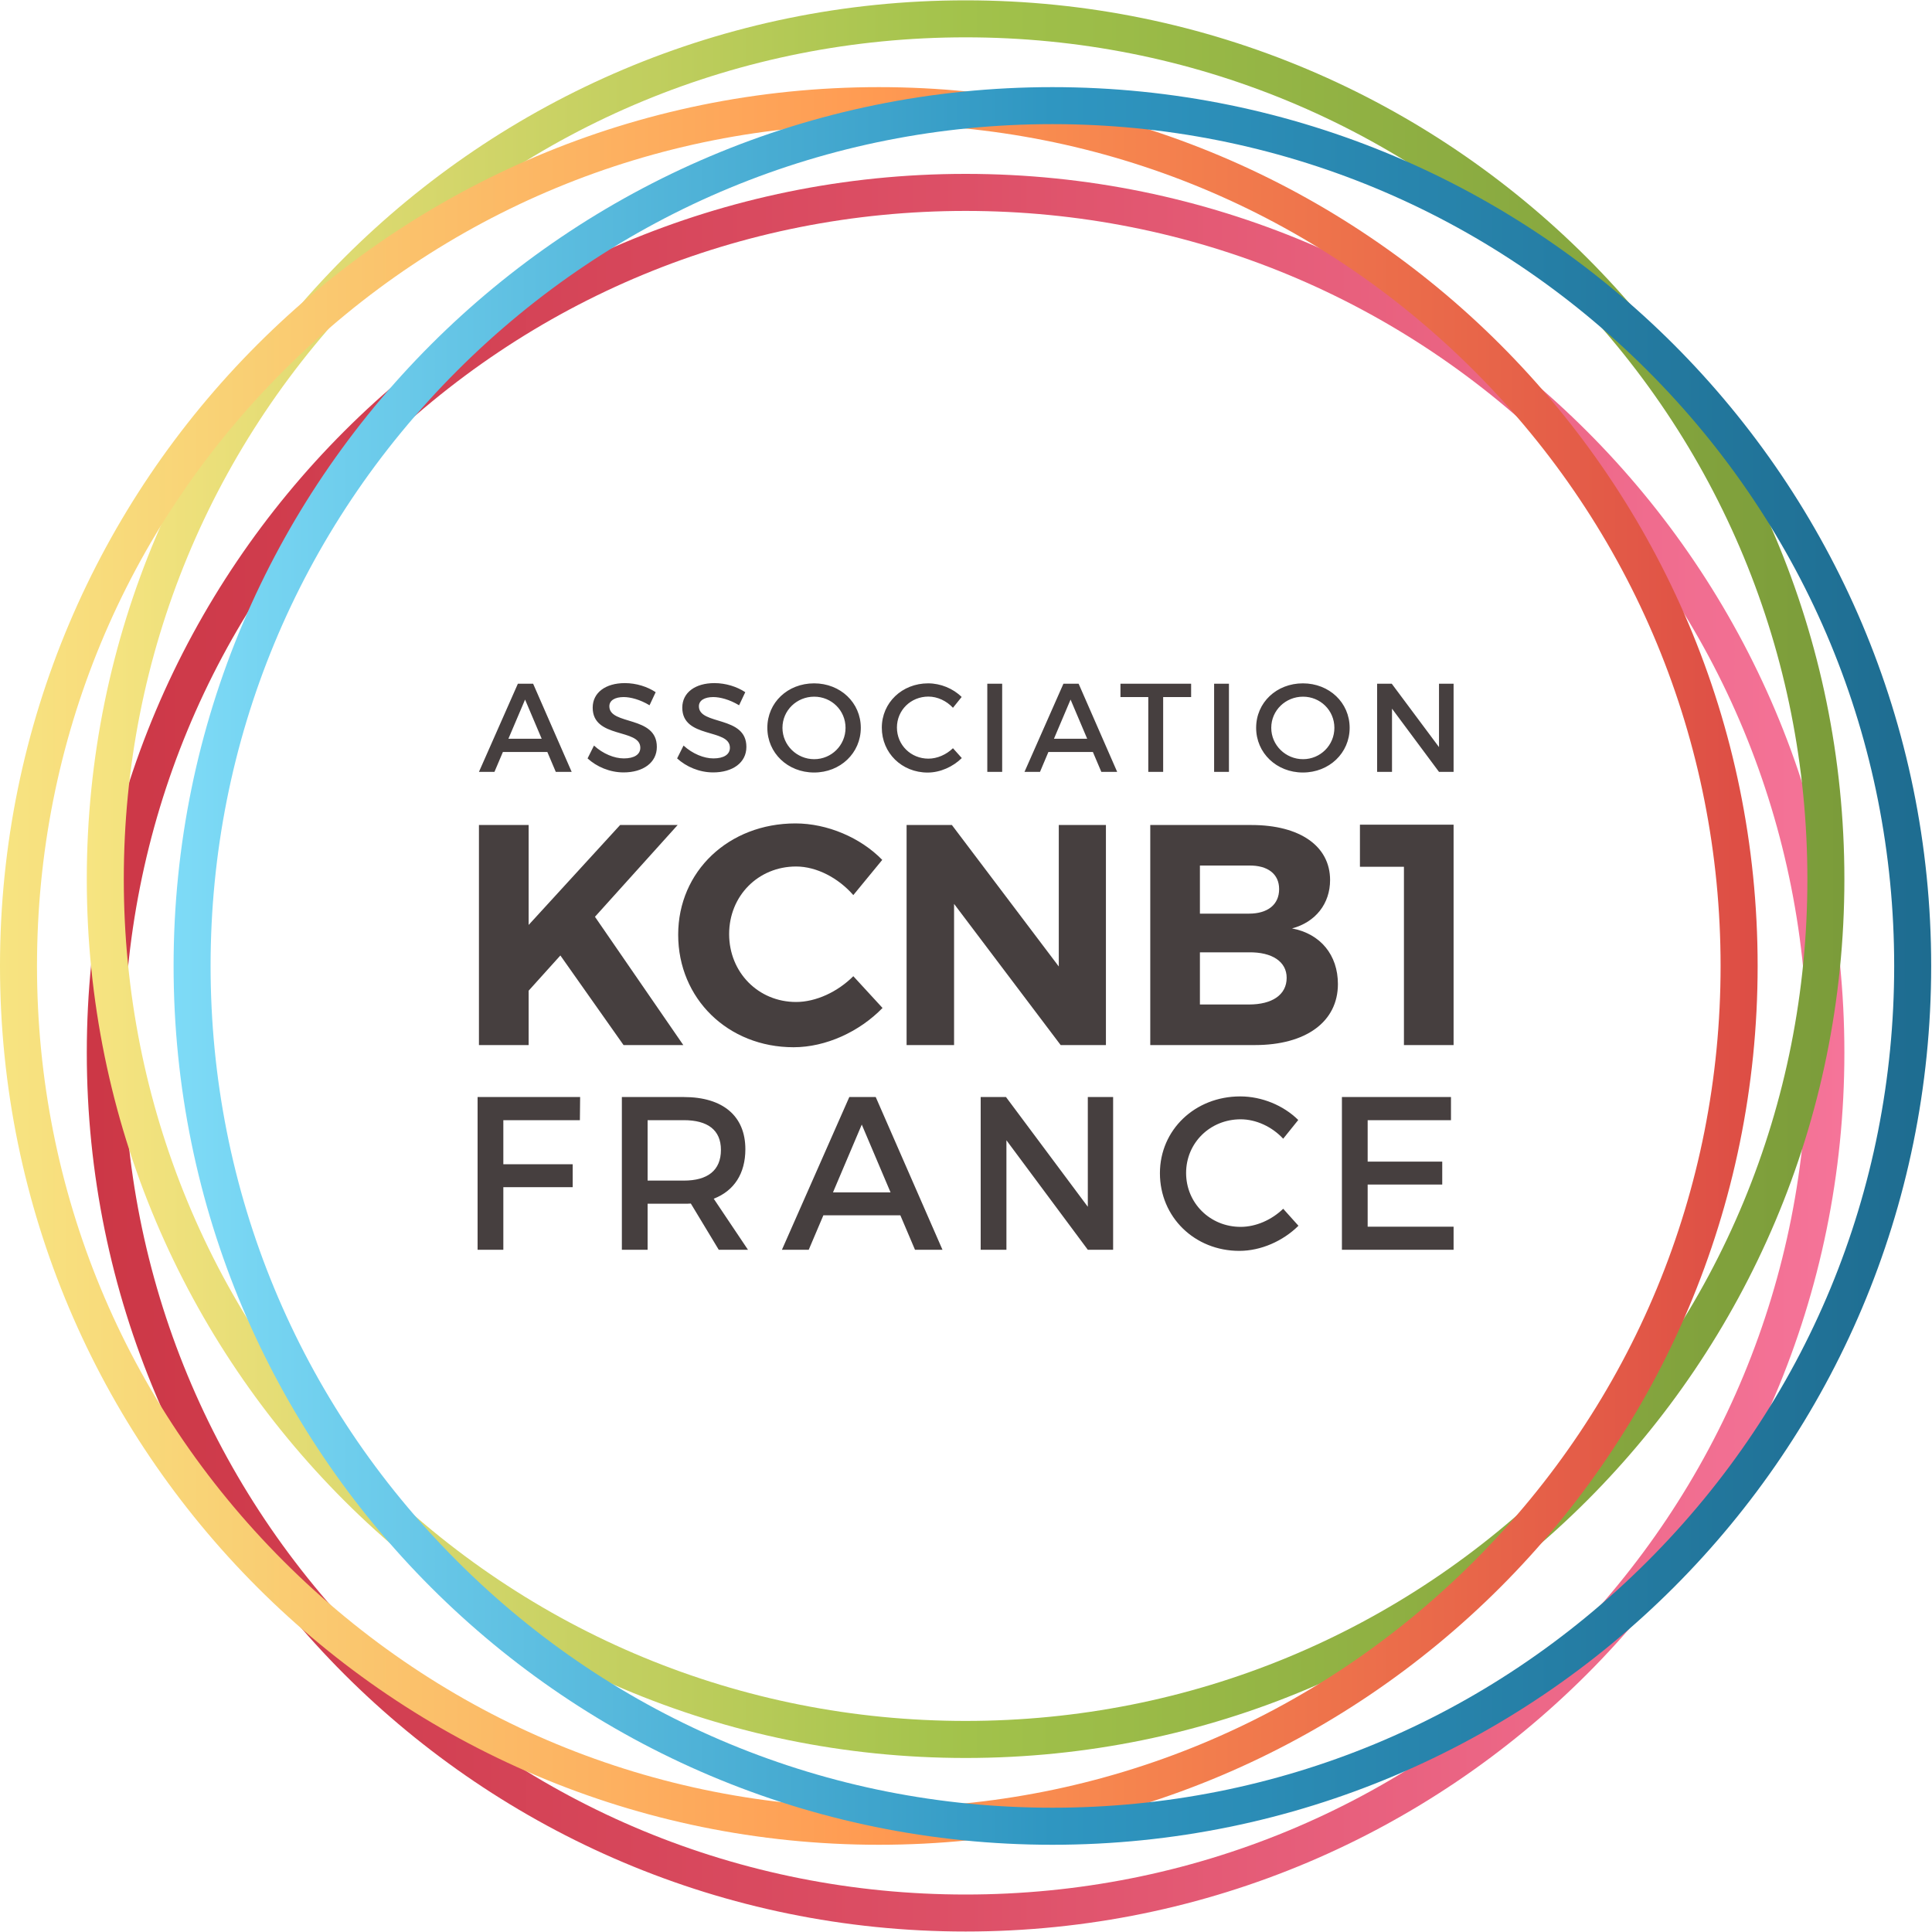 <svg xmlns="http://www.w3.org/2000/svg" viewBox="0 0 400 400" width="400" height="400">
	<defs>
		<linearGradient id="grd1" gradientUnits="userSpaceOnUse"  x1="17.967" y1="217.954" x2="381.865" y2="217.954">
			<stop offset="0" stop-color="#cc3746"  />
			<stop offset="0.5" stop-color="#dd5067"  />
			<stop offset="1" stop-color="#f57499"  />
		</linearGradient>
		<linearGradient id="grd2" gradientUnits="userSpaceOnUse"  x1="17.967" y1="182.018" x2="381.865" y2="182.018">
			<stop offset="0" stop-color="#f7e481"  />
			<stop offset="0.5" stop-color="#a2c24b"  />
			<stop offset="1" stop-color="#7b9c3a"  />
		</linearGradient>
		<linearGradient id="grd3" gradientUnits="userSpaceOnUse"  x1="-0.001" y1="199.986" x2="363.897" y2="199.986">
			<stop offset="0" stop-color="#f7e481"  />
			<stop offset="0.5" stop-color="#ff9a52"  />
			<stop offset="1" stop-color="#dd4d45"  />
		</linearGradient>
		<linearGradient id="grd4" gradientUnits="userSpaceOnUse"  x1="35.935" y1="199.986" x2="399.833" y2="199.986">
			<stop offset="0" stop-color="#7edbf7"  />
			<stop offset="0.5" stop-color="#2f96c1"  />
			<stop offset="1" stop-color="#1e6c90"  />
		</linearGradient>
	</defs>
	<style>
		tspan { white-space:pre }
		.shp0 { mix-blend-mode: multiply;fill: url(#grd1) } 
		.shp1 { mix-blend-mode: multiply;fill: url(#grd2) } 
		.shp2 { mix-blend-mode: multiply;fill: url(#grd3) } 
		.shp3 { mix-blend-mode: multiply;fill: url(#grd4) } 
		.shp4 { opacity: 0.949;fill: #3c3535 } 
	</style>
	<path fill-rule="evenodd" class="shp0" d="M381.86 217.95C381.86 318.44 300.4 399.9 199.92 399.9C99.43 399.9 17.97 318.44 17.97 217.95C17.97 117.47 99.43 36 199.92 36C300.4 36 381.86 117.47 381.86 217.95ZM76.68 94.72C43.76 127.63 25.63 171.4 25.63 217.95C25.63 264.51 43.76 308.27 76.68 341.19C109.6 374.11 153.36 392.24 199.92 392.24C246.47 392.24 290.24 374.11 323.15 341.19C356.07 308.27 374.2 264.51 374.2 217.95C374.2 171.4 356.07 127.63 323.15 94.72C290.24 61.8 246.47 43.67 199.92 43.67C153.36 43.67 109.6 61.8 76.68 94.72Z" />
	<path fill-rule="evenodd" class="shp1" d="M381.86 182.02C381.86 282.51 300.4 363.97 199.92 363.97C99.43 363.97 17.97 282.51 17.97 182.02C17.97 81.53 99.43 0.07 199.92 0.07C300.4 0.07 381.86 81.53 381.86 182.02ZM76.68 58.78C43.76 91.7 25.63 135.47 25.63 182.02C25.63 228.57 43.76 272.34 76.68 305.26C109.6 338.17 153.36 356.3 199.92 356.3C246.47 356.3 290.24 338.17 323.15 305.26C356.07 272.34 374.2 228.57 374.2 182.02C374.2 135.47 356.07 91.7 323.15 58.78C290.24 25.86 246.47 7.73 199.92 7.73C153.36 7.73 109.6 25.86 76.68 58.78Z" />
	<path fill-rule="evenodd" class="shp2" d="M363.9 199.99C363.9 300.47 282.44 381.94 181.95 381.94C81.46 381.94 0 300.47 0 199.99C0 99.5 81.46 18.04 181.95 18.04C282.44 18.04 363.9 99.5 363.9 199.99ZM58.71 76.75C25.79 109.67 7.66 153.43 7.66 199.99C7.66 246.54 25.79 290.31 58.71 323.22C91.63 356.14 135.4 374.27 181.95 374.27C228.5 374.27 272.27 356.14 305.19 323.22C338.1 290.31 356.23 246.54 356.23 199.99C356.23 153.43 338.1 109.67 305.19 76.75C272.27 43.83 228.5 25.7 181.95 25.7C135.4 25.7 91.63 43.83 58.71 76.75Z" />
	<path fill-rule="evenodd" class="shp3" d="M399.83 199.99C399.83 300.47 318.37 381.94 217.88 381.94C117.4 381.94 35.94 300.47 35.94 199.99C35.94 99.5 117.4 18.04 217.88 18.04C318.37 18.04 399.83 99.5 399.83 199.99ZM94.65 76.75C61.73 109.67 43.6 153.43 43.6 199.99C43.6 246.54 61.73 290.31 94.65 323.22C127.56 356.14 171.33 374.27 217.88 374.27C264.44 374.27 308.2 356.14 341.12 323.22C374.04 290.31 392.17 246.54 392.17 199.99C392.17 153.43 374.04 109.67 341.12 76.75C308.2 43.83 264.44 25.7 217.88 25.7C171.33 25.7 127.56 43.83 94.65 76.75Z" />
	<path fill-rule="evenodd" class="shp4" d="M113.32 155.69L104.12 155.69L102.37 159.81L99.16 159.81L107.22 141.56L110.38 141.56L118.36 159.81L115.07 159.81L113.32 155.69ZM112.15 152.95L108.71 144.84L105.26 152.95L112.15 152.95ZM129.13 144.32C127.33 144.32 126.16 145 126.16 146.23C126.16 150.22 136.02 148.08 135.99 154.65C135.99 157.91 133.12 159.92 129.11 159.92C126.24 159.92 123.52 158.74 121.65 157.02L122.98 154.36C124.85 156.08 127.2 157.02 129.16 157.02C131.3 157.02 132.57 156.22 132.57 154.81C132.57 150.74 122.71 153.01 122.71 146.51C122.71 143.38 125.4 141.43 129.37 141.43C131.74 141.43 134.06 142.18 135.75 143.31L134.48 146.02C132.5 144.82 130.51 144.32 129.13 144.32ZM147.68 144.32C145.88 144.32 144.7 145 144.7 146.23C144.7 150.22 154.56 148.08 154.53 154.65C154.53 157.91 151.67 159.92 147.65 159.92C144.78 159.92 142.07 158.74 140.19 157.02L141.52 154.36C143.4 156.08 145.75 157.02 147.7 157.02C149.84 157.02 151.12 156.22 151.12 154.81C151.12 150.74 141.26 153.01 141.26 146.51C141.26 143.38 143.95 141.43 147.91 141.43C150.28 141.43 152.6 142.18 154.3 143.31L153.02 146.02C151.04 144.82 149.06 144.32 147.68 144.32ZM178.22 150.69C178.22 155.9 173.99 159.94 168.55 159.94C163.09 159.94 158.87 155.9 158.87 150.69C158.87 145.44 163.09 141.48 168.55 141.48C173.99 141.48 178.22 145.47 178.22 150.69ZM162 150.69C162 154.31 165 157.18 168.57 157.18C172.14 157.18 175.06 154.31 175.06 150.69C175.06 147.06 172.14 144.24 168.57 144.24C164.97 144.24 162 147.06 162 150.69ZM192.22 144.22C188.57 144.22 185.7 147.03 185.7 150.63C185.7 154.23 188.57 157.07 192.22 157.07C194.04 157.07 195.92 156.24 197.3 154.91L199.13 156.95C197.28 158.77 194.64 159.95 192.06 159.95C186.71 159.95 182.57 155.9 182.57 150.66C182.57 145.47 186.77 141.48 192.16 141.48C194.75 141.48 197.33 142.55 199.1 144.3L197.3 146.54C195.97 145.1 194.07 144.22 192.22 144.22ZM207.49 159.81L204.41 159.81L204.41 141.56L207.49 141.56L207.49 159.81ZM226.27 155.69L217.06 155.69L215.32 159.81L212.11 159.81L220.17 141.56L223.32 141.56L231.3 159.81L228.02 159.81L226.27 155.69ZM225.09 152.95L221.65 144.84L218.21 152.95L225.09 152.95ZM246.61 141.56L246.61 144.32L240.82 144.32L240.82 159.81L237.74 159.81L237.74 144.32L231.98 144.32L231.98 141.56L246.61 141.56ZM254.44 159.81L251.37 159.81L251.37 141.56L254.44 141.56L254.44 159.81ZM279.43 150.69C279.43 155.9 275.2 159.94 269.75 159.94C264.3 159.94 260.07 155.9 260.07 150.69C260.07 145.44 264.3 141.48 269.75 141.48C275.2 141.48 279.43 145.47 279.43 150.69ZM263.2 150.69C263.2 154.31 266.2 157.18 269.78 157.18C273.35 157.18 276.27 154.31 276.27 150.69C276.27 147.06 273.35 144.24 269.78 144.24C266.18 144.24 263.2 147.06 263.2 150.69ZM288.15 141.56L297.93 154.68L297.93 141.56L300.95 141.56L300.95 159.81L297.93 159.81L288.2 146.72L288.2 159.81L285.12 159.81L285.12 141.56L288.15 141.56ZM120.11 227.13L120.06 231.92L104.21 231.92L104.21 241.05L118.57 241.05L118.57 245.79L104.21 245.79L104.21 258.75L98.88 258.75L98.88 227.13L120.11 227.13Z" />
	<path fill-rule="evenodd" class="shp4" d="M148.81 258.75L143.03 249.18C142.57 249.22 142.08 249.22 141.58 249.22L134.08 249.22L134.08 258.75L128.75 258.75L128.75 227.13L141.58 227.13C149.67 227.13 154.32 231.06 154.32 237.93C154.32 242.99 151.97 246.56 147.77 248.18L154.86 258.75L148.81 258.75ZM141.58 244.43C146.46 244.43 149.26 242.36 149.26 238.07C149.26 233.91 146.46 231.92 141.58 231.92L134.08 231.92L134.08 244.43L141.58 244.43ZM186.41 251.62L170.47 251.62L167.44 258.75L161.89 258.75L175.84 227.13L181.31 227.13L195.13 258.75L189.44 258.75L186.41 251.62ZM184.38 246.87L178.42 232.83L172.46 246.87L184.38 246.87ZM208.28 227.13L225.22 249.85L225.22 227.13L230.46 227.13L230.46 258.75L225.22 258.75L208.37 236.08L208.37 258.75L203.04 258.75L203.04 227.13L208.28 227.13ZM256.86 231.74C250.54 231.74 245.57 236.62 245.57 242.85C245.57 249.09 250.54 254.01 256.86 254.01C260.02 254.01 263.28 252.57 265.67 250.26L268.83 253.78C265.63 256.95 261.06 258.98 256.59 258.98C247.33 258.98 240.15 251.98 240.15 242.9C240.15 233.91 247.42 227 256.77 227C261.24 227 265.72 228.85 268.79 231.88L265.67 235.76C263.37 233.28 260.07 231.74 256.86 231.74ZM300.41 227.13L300.41 231.92L283.16 231.92L283.16 240.5L298.6 240.5L298.6 245.25L283.16 245.25L283.16 253.97L300.95 253.97L300.95 258.75L277.83 258.75L277.83 227.13L300.41 227.13ZM129.1 216.37L116.02 197.82L109.45 205.11L109.45 216.37L99.16 216.37L99.16 170.81L109.45 170.81L109.45 191.5L128.39 170.81L140.3 170.81L123.18 189.81L141.47 216.37L129.1 216.37ZM164.82 179.4C157.01 179.4 150.96 185.45 150.96 193.39C150.96 201.33 157.01 207.45 164.82 207.45C168.92 207.45 173.41 205.37 176.67 202.11L182.72 208.69C177.9 213.64 170.94 216.82 164.3 216.82C150.7 216.82 140.41 206.74 140.41 193.52C140.41 180.37 150.89 170.48 164.69 170.48C171.27 170.48 178.16 173.41 182.66 178.03L176.67 185.32C173.54 181.74 169.05 179.4 164.82 179.4ZM197.08 170.81L219.21 200.1L219.21 170.81L228.97 170.81L228.97 216.37L219.6 216.37L197.53 187.14L197.53 216.37L187.7 216.37L187.7 170.81L197.08 170.81Z" />
	<path fill-rule="evenodd" class="shp4" d="M275.38 182.2C275.38 187.08 272.38 190.92 267.5 192.22C273.42 193.33 277 197.75 277 203.74C277 211.55 270.37 216.37 259.82 216.37L238.15 216.37L238.15 170.81L259.1 170.81C269.13 170.81 275.38 175.17 275.38 182.2ZM264.83 184.08C264.83 180.96 262.49 179.14 258.58 179.2L248.43 179.2L248.43 189.16L258.58 189.16C262.49 189.16 264.83 187.27 264.83 184.08ZM266.39 202.44C266.39 199.12 263.4 197.1 258.58 197.17L248.43 197.17L248.43 207.97L258.58 207.97C263.4 207.97 266.39 205.96 266.39 202.44ZM300.95 170.74L300.95 216.37L290.67 216.37L290.67 179.46L281.56 179.46L281.56 170.74L300.95 170.74Z" />
</svg>